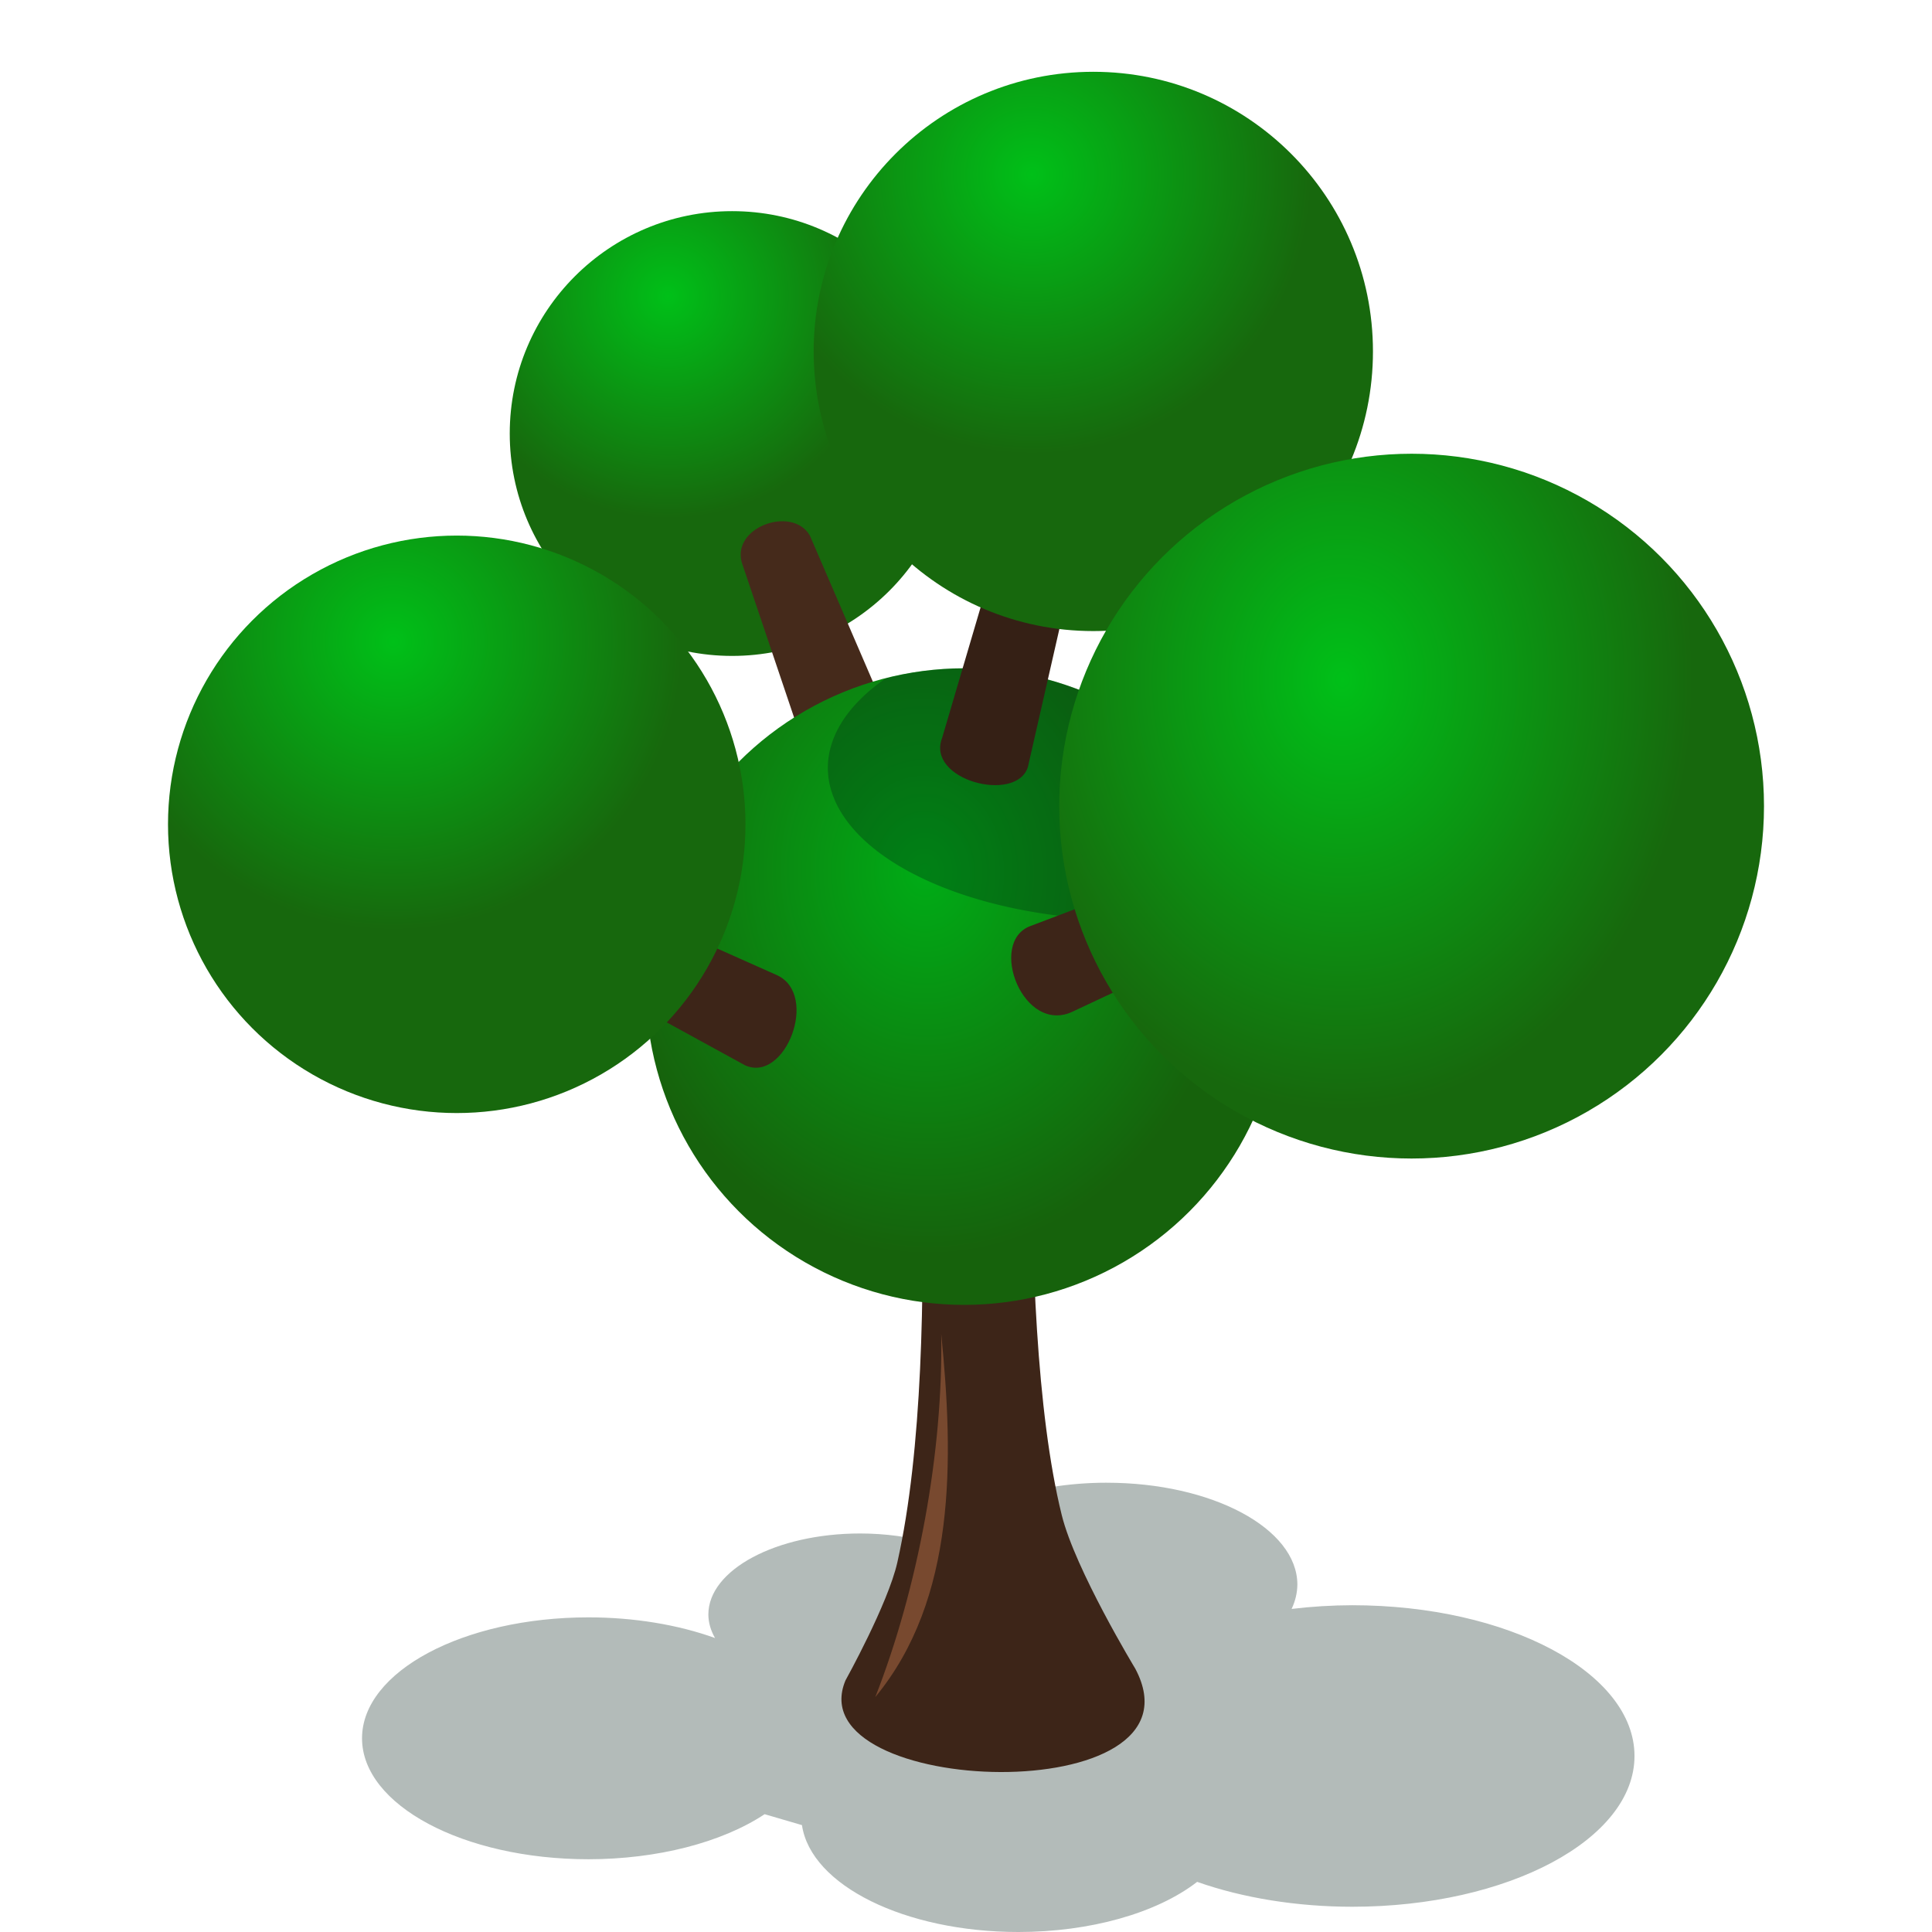 <svg xmlns="http://www.w3.org/2000/svg" xmlns:xlink="http://www.w3.org/1999/xlink" viewBox="0 0 512 512"><defs><linearGradient id="b"><stop offset="0" stop-color="#00ac16"/><stop offset="1" stop-color="#16620c"/></linearGradient><radialGradient xlink:href="#a" id="g" gradientUnits="userSpaceOnUse" gradientTransform="matrix(1.048,0,0,1.048,-781.451,235.39)" cx="845.14" cy="453.254" fx="845.14" fy="453.254" r="73"/><radialGradient xlink:href="#a" id="e" gradientUnits="userSpaceOnUse" gradientTransform="matrix(1.015,0,0,1.015,-584.325,126.555)" cx="845.14" cy="453.254" fx="845.14" fy="453.254" r="73"/><radialGradient xlink:href="#b" id="d" gradientUnits="userSpaceOnUse" gradientTransform="matrix(0.937,-0.026,0.032,1.128,-542.992,116.63)" cx="820.515" cy="599.362" fx="820.515" fy="599.362" r="90"/><radialGradient xlink:href="#a" id="c" gradientUnits="userSpaceOnUse" gradientTransform="matrix(0.807,0,0,0.807,-501.082,252.107)" cx="840.278" cy="454.435" fx="840.278" fy="454.435" r="73"/><radialGradient xlink:href="#a" id="f" gradientUnits="userSpaceOnUse" gradientTransform="matrix(1.033,2.5818929e-7,-3.1727489e-7,1.27,-649.227,-130.878)" cx="972.881" cy="670.328" fx="972.881" fy="670.328" r="90"/><linearGradient id="a"><stop offset="0" stop-color="#00c018"/><stop offset="1" stop-color="#17680d"/></linearGradient></defs><path style="isolation:auto;mix-blend-mode:normal" color="#000" overflow="visible" solid-color="#000000" fill="none" d="M0 0h512v512H0z"/><g transform="translate(0,-540.362)"><path style="isolation:auto;mix-blend-mode:normal" d="M293.25 933.295c-19.98.01-38.075 6.297-46.18 16.048-5.875-1.7-12.45-2.59-19.134-2.592-22.21 0-40.213 9.615-40.213 21.475.013 2.112.61 4.212 1.77 6.23-9.906-3.566-21.58-5.474-33.53-5.477-33.148 0-60.02 14.35-60.02 32.05 0 17.702 26.872 32.052 60.02 32.052 18.136-.01 35.29-4.4 46.67-11.94l9.896 2.896c2.352 15.987 27.327 28.32 57.358 28.326 18.92 0 36.63-4.97 47.37-13.287 12.194 4.292 26.474 6.584 41.078 6.595 41.324 0 74.823-17.888 74.823-39.954s-33.5-39.954-74.824-39.954c-5.398.016-10.778.345-16.044.98.992-2.108 1.503-4.272 1.524-6.445 0-14.913-22.64-27.002-50.567-27.002z" color="#000" overflow="visible" opacity=".3" solid-color="#000000" fill="#001d15"/><path d="M242.395 772.78c-2.293 15.658 8.74 122.288-4.586 181.612-2.475 11.014-13.757 31.313-13.757 31.313-12.947 31.054 96.905 34.7 76.807-3.132 0 0-15.922-26.264-19.488-40.706-13.418-54.337-5.732-166.998-5.732-166.998z" fill="#3d2518" fill-rule="evenodd"/><path d="M249.43 893.818c.558 31.314-6.15 67.416-17.467 96.283 21.496-26.01 20.8-63.01 17.467-96.282z" fill="#78492f" fill-rule="evenodd"/><circle cx="194.022" cy="655.253" r="58.934" fill="url(#c)"/><path d="M219.537 757.475l-22.67-67.206c-3.898-9.936 13-16.2 17.76-7.97l27.338 63.396c1.3 11.596-15.29 23.7-22.428 11.78z" fill="#452a1b" fill-rule="evenodd"/><circle r="84.35" cy="801.82" cx="255.502" fill="url(#d)"/><path style="isolation:auto;mix-blend-mode:normal" d="M255.502 717.47a84.35 84.35 0 0 0-20.795 2.676 80.133 40.368 0 0 0-15.32 23.67 80.133 40.368 0 0 0 80.133 40.367 80.133 40.368 0 0 0 37.315-4.672 84.35 84.35 0 0 0-81.333-62.04z" color="#000" overflow="visible" opacity=".3" solid-color="#000000" fill="#001d15"/><path d="M249.67 735.924l20.05-68.033c2.52-10.37 19.95-5.79 19.117 3.682l-16.45 72.114c-3.188 9.636-27.034 3.386-22.716-7.762z" fill="#352015" fill-rule="evenodd"/><circle cx="289.74" cy="633.495" r="74.108" fill="url(#e)"/><path d="M273.1 785.76l77.822-29.508c8.604-6.314 18.99 8.413 12.258 15.125l-78.666 36.957c-13.285 6.64-22.912-18.34-11.413-22.574zM197.432 822.67l-62.2-34.082 7.668-17.894 63.053 28.118c11.222 5.24 2.095 28.695-8.52 23.858z" fill="#3d2518" fill-rule="evenodd"/><circle r="93.388" cy="753.995" cx="374.09" style="isolation:auto;mix-blend-mode:normal;filter-blend-mode:normal;filter-gaussianBlur-deviation:0" fill="url(#f)" color="#000" overflow="visible" solid-color="#000000"/><circle cx="121.04" cy="758.815" r="76.518" fill="url(#g)"/></g></svg>
